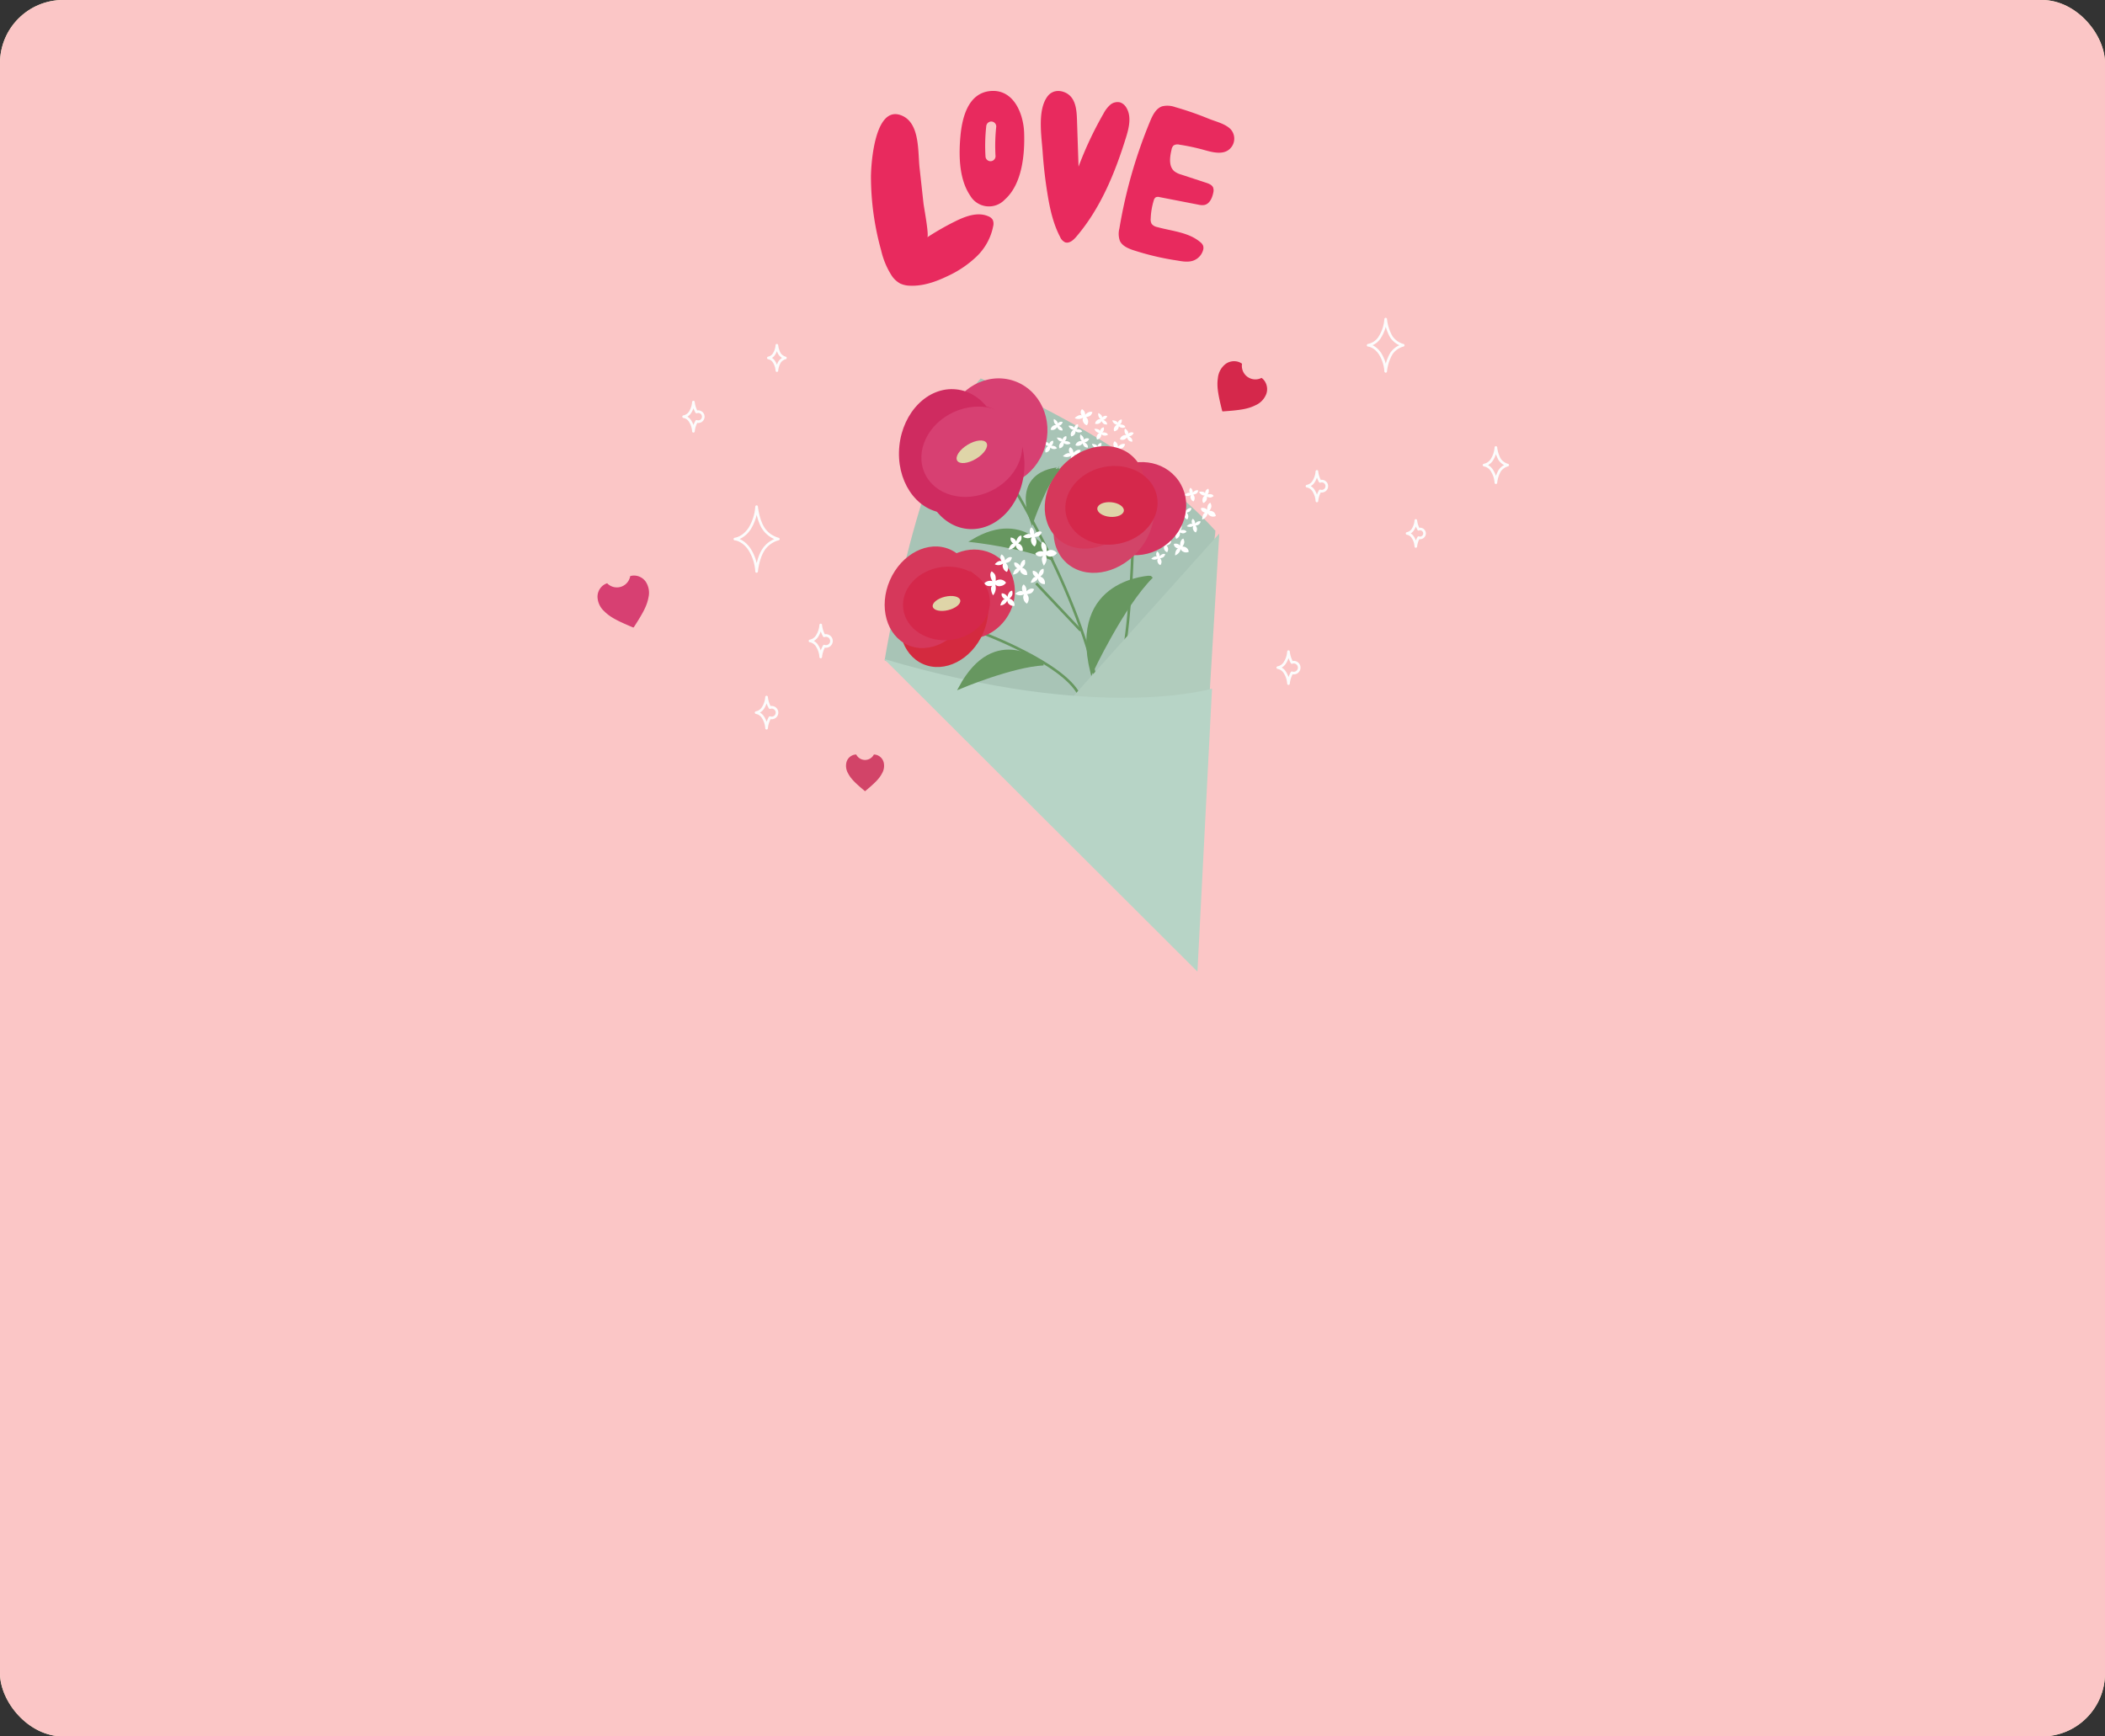 <svg xmlns="http://www.w3.org/2000/svg" width="800" height="660" viewBox="0 0 800 660">
  <rect x="0" y="0" width="800" height="660" fill="#333333" stroke="none"/>
  <g id="card4" transform="translate(-18 -457)">
    <rect id="사각형_3" data-name="사각형 3" width="800" height="660" rx="24" transform="translate(18 457)" fill="#faefc9"/>
    <rect id="사각형_13" data-name="사각형 13" width="800" height="660" rx="24" transform="translate(18 457)" fill="#fbc6c6"/>
    <g id="그룹_288" data-name="그룹 288" transform="translate(-1995.121 -2141.665)">
      <path id="패스_498" data-name="패스 498" d="M2347.982,2696.514h0a30.306,30.306,0,0,0,3.981,9.591,9.132,9.132,0,0,0,3.247,3.051,9.368,9.368,0,0,0,3.875.846c4.893.185,9.672-1.493,14.084-3.617a40.1,40.1,0,0,0,11.077-7.456,21.815,21.815,0,0,0,6.34-11.58,3.738,3.738,0,0,0-.172-2.366,3.314,3.314,0,0,0-1.659-1.356c-3.968-1.767-8.567-.084-12.463,1.838a103.022,103.022,0,0,0-10.782,6.152c.808-.528-1.26-11.463-1.415-12.868q-.747-6.805-1.5-13.61c-.688-6.258.225-17.327-7.172-19.971-9.812-3.506-11.255,18.149-11.3,23.424A104.923,104.923,0,0,0,2347.982,2696.514Z" transform="translate(0 -2.742)" fill="#e82a5e"/>
      <g id="그룹_287" data-name="그룹 287" transform="translate(2377.827 2633.219)">
        <g id="그룹_286" data-name="그룹 286" transform="translate(0)">
          <path id="패스_499" data-name="패스 499" d="M2412.807,2649.133c-.253-7.311-4.009-16.731-12.914-15.858-8.513.835-10.7,10.351-11.314,17.347-.482,5.476-.524,11.908,1.32,17.426a20.35,20.35,0,0,0,2.413,4.98,8.264,8.264,0,0,0,13.174,1.47C2412.073,2668.641,2413.093,2657.37,2412.807,2649.133Zm-10.869,8.9a1.907,1.907,0,1,1-3.815,0,67.277,67.277,0,0,1,.277-11.274,1.962,1.962,0,0,1,1.908-1.907,1.912,1.912,0,0,1,1.907,1.907A67.3,67.3,0,0,0,2401.938,2658.033Z" transform="translate(-2388.296 -2633.219)" fill="#e82a5e"/>
        </g>
      </g>
      <path id="패스_500" data-name="패스 500" d="M2431.233,2672.2c.916,5.68,2.143,11.4,4.814,16.5a3.99,3.99,0,0,0,1.837,2.037c1.562.616,3.16-.736,4.255-2.01,9.256-10.78,14.77-24.259,18.973-37.832,1.151-3.718,2.156-7.99.12-11.307a4.424,4.424,0,0,0-2.354-2,4.27,4.27,0,0,0-3.871,1.007,11.882,11.882,0,0,0-2.49,3.318,136.054,136.054,0,0,0-9.448,20.094q-.3-8.874-.591-17.749h0c-.126-3.763-.453-8.493-4.323-10.342-2.46-1.175-5.2-.846-6.87,1.373-3.944,5.25-2.274,15.188-1.862,21.15Q2429.969,2664.348,2431.233,2672.2Z" transform="translate(-20.048 -0.004)" fill="#e82a5e"/>
      <path id="패스_501" data-name="패스 501" d="M2489.017,2641.121h0a8.638,8.638,0,0,0-4.937-.316c-2.371.783-3.628,3.31-4.586,5.616a185.772,185.772,0,0,0-11.7,40.807,8.048,8.048,0,0,0,.2,4.768c.838,1.759,2.78,2.671,4.61,3.339a101.756,101.756,0,0,0,17.218,4.1c2.02.359,4.149.71,6.08.018a6.006,6.006,0,0,0,3.638-3.78,2.957,2.957,0,0,0,.057-1.911,3.4,3.4,0,0,0-1.063-1.324c-4.451-3.781-10.743-4.168-16.37-5.727a3.508,3.508,0,0,1-2.082-1.18,3.428,3.428,0,0,1-.391-2.058,26.408,26.408,0,0,1,1.146-6.838,2.04,2.04,0,0,1,.751-1.225,2.123,2.123,0,0,1,1.5-.079l14.67,2.851a5.942,5.942,0,0,0,2.313.14c1.957-.4,2.96-2.583,3.37-4.539a3.572,3.572,0,0,0-.011-2.054c-.419-1.048-1.618-1.514-2.691-1.866l-9.4-3.086a7.883,7.883,0,0,1-2.612-1.23c-2.262-1.855-1.8-5.377-1.123-8.224a2.872,2.872,0,0,1,.779-1.624,2.837,2.837,0,0,1,2.25-.3,78.859,78.859,0,0,1,9.329,2c3.064.854,7.427,2.109,9.97-.585a5.325,5.325,0,0,0,.066-7.366c-2.085-2.046-5.569-2.837-8.2-3.89A119.509,119.509,0,0,0,2489.017,2641.121Z" transform="translate(-29.247 -1.739)" fill="#e82a5e"/>
    </g>
    <g id="그룹_328" data-name="그룹 328" transform="translate(-1995.026 -2157.799)">
      <path id="패스_502" data-name="패스 502" d="M2518.416,2766.078a5.513,5.513,0,0,0-.339-4.26,4.973,4.973,0,0,0-1.5-1.752,5.13,5.13,0,0,1-7.416-5.383,4.973,4.973,0,0,0-2.134-.885,5.489,5.489,0,0,0-4.146,1,7.7,7.7,0,0,0-2.9,5.356c-.48,3.2.087,6.285,1.623,12.44a.271.271,0,0,0,.1.158.263.263,0,0,0,.183.05c6.322-.444,9.433-.863,12.33-2.309A7.707,7.707,0,0,0,2518.416,2766.078Z" transform="translate(-24.102 -1.636)" fill="#d5284b"/>
      <path id="패스_503" data-name="패스 503" d="M2258.443,2845.882a5.511,5.511,0,0,0-3.615-2.28,4.99,4.99,0,0,0-2.3.151,5.129,5.129,0,0,1-8.751,2.715,4.98,4.98,0,0,0-1.987,1.18,5.488,5.488,0,0,0-1.683,3.917,7.7,7.7,0,0,0,2.553,5.53c2.273,2.3,5.086,3.694,10.936,6.15a.267.267,0,0,0,.189.011.259.259,0,0,0,.149-.117c3.432-5.329,4.958-8.071,5.535-11.257A7.7,7.7,0,0,0,2258.443,2845.882Z" transform="translate(0 -9.971)" fill="#d74072"/>
      <g id="그룹_327" data-name="그룹 327" transform="translate(2349.026 2758.603)">
        <path id="패스_504" data-name="패스 504" d="M2368.061,2868.053s13.14-81.247,36.52-107.107c0,0,58.669,23.888,89.181,57.882-.275,11.358-24.834,100.7-24.834,100.7Z" transform="translate(-2367.858 -2760.909)" fill="#a8c4b6"/>
        <g id="그룹_302" data-name="그룹 302" transform="translate(60.622 11.734)">
          <g id="그룹_289" data-name="그룹 289" transform="translate(11.792)">
            <path id="패스_505" data-name="패스 505" d="M2447.687,2777.242a3.348,3.348,0,0,0,3.259-.228,1.646,1.646,0,0,0-.02,1.662,2.248,2.248,0,0,0,1.367,1.275,2.16,2.16,0,0,0-.294-3.073c1.4-.351,1.907-.5,2.426-1.905-.912-.528-2.176.31-2.75,1a2.3,2.3,0,0,0-1.213-2.135s-1.059.737-.105,2.416c-.656-.561-2.192.379-2.7,1.027Z" transform="translate(-2447.659 -2773.84)" fill="#fff"/>
            <path id="패스_506" data-name="패스 506" d="M2451.5,2776.868a3.372,3.372,0,0,1,.508-.081,1.093,1.093,0,0,0-.455-.043c.008-.18.127-.19.125-.376-.124.086-.113.255-.258.294a1.785,1.785,0,0,1-.445-.105.625.625,0,0,1,.416.172,1.612,1.612,0,0,1-.306.251c.345-.052.434-.292.658.092a1.44,1.44,0,0,1-.209-.245" transform="translate(-2447.967 -2774.075)" fill="#fff"/>
          </g>
          <g id="그룹_290" data-name="그룹 290" transform="translate(7.318 14.452)">
            <path id="패스_507" data-name="패스 507" d="M2442.757,2793.177a3.334,3.334,0,0,0,3.26-.229,1.65,1.65,0,0,0-.028,1.664,2.259,2.259,0,0,0,1.373,1.269,2.154,2.154,0,0,0-.3-3.07c1.4-.353,1.9-.5,2.428-1.9-.913-.541-2.181.3-2.754.993a2.293,2.293,0,0,0-1.211-2.135s-1.06.741-.105,2.418c-.661-.562-2.188.386-2.694,1.022Z" transform="translate(-2442.728 -2789.77)" fill="#fff"/>
            <path id="패스_508" data-name="패스 508" d="M2446.573,2792.8a2.765,2.765,0,0,1,.5-.08,1.082,1.082,0,0,0-.457-.048c.011-.173.125-.187.129-.373-.128.083-.115.249-.26.3a2.3,2.3,0,0,1-.447-.112.65.65,0,0,1,.417.171,1.537,1.537,0,0,1-.306.251c.347-.051.43-.288.66.094a1.474,1.474,0,0,1-.213-.245" transform="translate(-2443.036 -2790.005)" fill="#fff"/>
          </g>
          <g id="그룹_291" data-name="그룹 291" transform="translate(9.451 5.719)">
            <path id="패스_509" data-name="패스 509" d="M2445.114,2780.7a2.445,2.445,0,0,0,1.971,1.6c-.563.121-.773.542-.993.97a1.762,1.762,0,0,0,.025,1.489,1.894,1.894,0,0,0,1.642-1.98,2.113,2.113,0,0,0,2.495.154c-.2-.8-1.41-.976-2.145-.868a1.878,1.878,0,0,0,.58-1.914s-1.033-.124-1.485,1.386c-.04-.689-1.462-.941-2.125-.826Z" transform="translate(-2445.079 -2780.144)" fill="#fff"/>
            <path id="패스_510" data-name="패스 510" d="M2447.664,2782.361a3.113,3.113,0,0,1,.334.221.8.8,0,0,0-.228-.264c.109-.1.18-.043.292-.157-.125-.021-.214.088-.318.039-.063-.03-.143-.238-.192-.3a.463.463,0,0,1,.137.322,1.376,1.376,0,0,1-.321-.008c.223.151.409.056.315.4a1.046,1.046,0,0,1,.023-.256" transform="translate(-2445.292 -2780.307)" fill="#fff"/>
          </g>
          <g id="그룹_292" data-name="그룹 292" transform="translate(5.006 10.25)">
            <path id="패스_511" data-name="패스 511" d="M2440.222,2785.687a2.445,2.445,0,0,0,1.979,1.6c-.575.12-.783.544-1,.974a1.729,1.729,0,0,0,.024,1.482,1.888,1.888,0,0,0,1.639-1.978,2.112,2.112,0,0,0,2.5.159c-.2-.8-1.415-.974-2.144-.865a1.879,1.879,0,0,0,.578-1.916s-1.034-.126-1.486,1.381c-.04-.689-1.466-.941-2.132-.829Z" transform="translate(-2440.179 -2785.138)" fill="#fff"/>
            <path id="패스_512" data-name="패스 512" d="M2442.775,2787.356a1.853,1.853,0,0,1,.333.22.736.736,0,0,0-.232-.271c.109-.1.183-.043.292-.152-.122-.017-.211.087-.315.034-.065-.033-.146-.237-.19-.3a.463.463,0,0,1,.135.323,1.547,1.547,0,0,1-.321-.012c.223.151.41.058.314.4a1.38,1.38,0,0,1,.025-.259" transform="translate(-2440.392 -2785.3)" fill="#fff"/>
          </g>
          <g id="그룹_293" data-name="그룹 293" transform="translate(2.674 3.723)">
            <path id="패스_513" data-name="패스 513" d="M2438.837,2777.956a2.311,2.311,0,0,0,.875,2.328,1.553,1.553,0,0,0-1.362.4,1.886,1.886,0,0,0-.741,1.33,1.99,1.99,0,0,0,2.43-.994c.587.94.815,1.272,2.063,1.3.246-.8-.708-1.519-1.395-1.764a2.03,2.03,0,0,0,1.482-1.427s-.824-.59-1.989.531c.319-.622-.774-1.508-1.4-1.717Z" transform="translate(-2437.609 -2777.944)" fill="#fff"/>
            <path id="패스_514" data-name="패스 514" d="M2440.3,2780.572a1.934,1.934,0,0,1,.174.353.725.725,0,0,0-.064-.345c.149-.042.185.043.333,0-.1-.074-.228-.028-.291-.119-.038-.055,0-.277-.008-.352a.46.46,0,0,1-.05.347,1.6,1.6,0,0,1-.27-.159c.117.239.327.244.063.5a1.309,1.309,0,0,1,.156-.213" transform="translate(-2437.843 -2778.145)" fill="#fff"/>
          </g>
          <g id="그룹_294" data-name="그룹 294" transform="translate(0 12.005)">
            <path id="패스_515" data-name="패스 515" d="M2434.7,2787.4a2.412,2.412,0,0,0,1.851,1.722c-.57.087-.811.5-1.058.911a1.757,1.757,0,0,0-.083,1.486,1.912,1.912,0,0,0,1.776-1.877,2.1,2.1,0,0,0,2.476.318c-.144-.809-1.338-1.063-2.073-1a1.9,1.9,0,0,0,.7-1.879s-1.017-.185-1.574,1.288c.01-.687-1.389-1.033-2.062-.959Z" transform="translate(-2434.661 -2787.073)" fill="#fff"/>
            <path id="패스_516" data-name="패스 516" d="M2437.124,2789.206a2.563,2.563,0,0,1,.316.245.734.734,0,0,0-.209-.283c.116-.089.184-.035.3-.136-.121-.021-.218.076-.321.017-.059-.029-.124-.247-.166-.31a.458.458,0,0,1,.11.325,1.447,1.447,0,0,1-.314-.027c.207.169.4.081.283.421a1.165,1.165,0,0,1,.045-.256" transform="translate(-2434.863 -2787.227)" fill="#fff"/>
          </g>
          <g id="그룹_295" data-name="그룹 295" transform="translate(12.096 9.593)">
            <path id="패스_517" data-name="패스 517" d="M2449.887,2784.428a2.451,2.451,0,0,0,.565,2.569,1.656,1.656,0,0,0-1.482.24,2.01,2.01,0,0,0-.976,1.293,2.128,2.128,0,0,0,2.695-.712c.465,1.065.66,1.438,1.952,1.643.375-.806-.513-1.695-1.188-2.048a2.17,2.17,0,0,0,1.761-1.295s-.775-.733-2.157.292c.426-.616-.578-1.694-1.206-2Z" transform="translate(-2447.994 -2784.414)" fill="#fff"/>
            <path id="패스_518" data-name="패스 518" d="M2451.086,2787.366a2.24,2.24,0,0,1,.128.4.745.745,0,0,0-.011-.37c.158-.022.183.071.344.039-.081-.085-.232-.051-.286-.164-.031-.057.043-.283.046-.367a.508.508,0,0,1-.109.358,1.333,1.333,0,0,1-.252-.2c.083.266.3.3-.009.538a1.651,1.651,0,0,1,.191-.21" transform="translate(-2448.267 -2784.645)" fill="#fff"/>
          </g>
          <g id="그룹_296" data-name="그룹 296" transform="translate(24.22 12.188)">
            <path id="패스_519" data-name="패스 519" d="M2461.385,2790.68a3.357,3.357,0,0,0,3.26-.229,1.641,1.641,0,0,0-.025,1.662,2.262,2.262,0,0,0,1.372,1.271,2.156,2.156,0,0,0-.295-3.068c1.4-.355,1.9-.5,2.424-1.907-.91-.533-2.176.313-2.749,1a2.3,2.3,0,0,0-1.217-2.135s-1.061.739-.1,2.416c-.654-.562-2.189.381-2.693,1.026Z" transform="translate(-2461.359 -2787.275)" fill="#fff"/>
            <path id="패스_520" data-name="패스 520" d="M2465.2,2790.3a2.781,2.781,0,0,1,.509-.078.96.96,0,0,0-.456-.042c.013-.177.125-.19.129-.381-.131.085-.115.255-.262.3a2.46,2.46,0,0,1-.446-.11.613.613,0,0,1,.42.176,2.149,2.149,0,0,1-.306.248c.346-.052.431-.288.66.092a1.608,1.608,0,0,1-.215-.246" transform="translate(-2461.666 -2787.51)" fill="#fff"/>
          </g>
          <g id="그룹_297" data-name="그룹 297" transform="translate(19.256 6.914)">
            <path id="패스_521" data-name="패스 521" d="M2455.927,2782.012a2.442,2.442,0,0,0,1.97,1.6c-.561.12-.77.543-.99.974a1.757,1.757,0,0,0,.026,1.486,1.9,1.9,0,0,0,1.642-1.982,2.111,2.111,0,0,0,2.493.161c-.2-.8-1.414-.977-2.138-.87a1.881,1.881,0,0,0,.571-1.911s-1.033-.125-1.482,1.38c-.042-.685-1.465-.942-2.131-.824Z" transform="translate(-2455.887 -2781.461)" fill="#fff"/>
            <path id="패스_522" data-name="패스 522" d="M2458.478,2783.677a2.336,2.336,0,0,1,.329.219.744.744,0,0,0-.227-.267c.112-.1.183-.043.3-.156-.121-.016-.214.089-.32.035-.064-.026-.143-.235-.189-.3a.444.444,0,0,1,.137.319,1.282,1.282,0,0,1-.325-.012c.227.154.416.058.317.406a1.063,1.063,0,0,1,.027-.258" transform="translate(-2456.1 -2781.624)" fill="#fff"/>
          </g>
          <g id="그룹_298" data-name="그룹 298" transform="translate(19.574 1.456)">
            <path id="패스_523" data-name="패스 523" d="M2457.464,2775.459a2.321,2.321,0,0,0,.874,2.327,1.531,1.531,0,0,0-1.352.4,1.857,1.857,0,0,0-.749,1.324,2,2,0,0,0,2.434-.989c.583.939.813,1.269,2.059,1.3.242-.8-.7-1.517-1.392-1.768a2.009,2.009,0,0,0,1.48-1.422s-.825-.59-1.985.532c.318-.623-.774-1.511-1.406-1.719Z" transform="translate(-2456.237 -2775.445)" fill="#fff"/>
            <path id="패스_524" data-name="패스 524" d="M2458.935,2778.073a2.18,2.18,0,0,1,.17.349.681.681,0,0,0-.06-.342c.149-.034.182.047.333,0-.094-.07-.228-.02-.3-.114a1.733,1.733,0,0,1,0-.354.463.463,0,0,1-.054.349,1.37,1.37,0,0,1-.268-.159c.113.24.327.243.063.5a1.225,1.225,0,0,1,.159-.214" transform="translate(-2456.471 -2775.646)" fill="#fff"/>
          </g>
          <g id="그룹_299" data-name="그룹 299" transform="translate(26.058 3.925)">
            <path id="패스_525" data-name="패스 525" d="M2463.425,2778.5a2.415,2.415,0,0,0,1.854,1.721c-.572.088-.815.5-1.061.909a1.742,1.742,0,0,0-.077,1.487,1.908,1.908,0,0,0,1.773-1.875,2.094,2.094,0,0,0,2.47.322c-.141-.815-1.336-1.07-2.071-1.009a1.887,1.887,0,0,0,.707-1.876s-1.019-.19-1.575,1.288c.011-.688-1.387-1.031-2.061-.96Z" transform="translate(-2463.385 -2778.167)" fill="#fff"/>
            <path id="패스_526" data-name="패스 526" d="M2465.851,2780.3a1.912,1.912,0,0,1,.311.248.685.685,0,0,0-.207-.288c.117-.092.188-.029.306-.132-.126-.028-.219.07-.325.015-.059-.035-.125-.25-.167-.315a.466.466,0,0,1,.114.333,1.225,1.225,0,0,1-.315-.033c.207.169.4.083.282.423a.9.9,0,0,1,.043-.256" transform="translate(-2463.588 -2778.32)" fill="#fff"/>
          </g>
          <g id="그룹_300" data-name="그룹 300" transform="translate(18.317 12.848)">
            <path id="패스_527" data-name="패스 527" d="M2454.888,2788.331a2.409,2.409,0,0,0,1.853,1.721c-.573.089-.812.5-1.059.912a1.775,1.775,0,0,0-.082,1.489,1.907,1.907,0,0,0,1.774-1.88,2.1,2.1,0,0,0,2.472.322c-.136-.815-1.333-1.067-2.067-1.006a1.9,1.9,0,0,0,.709-1.878s-1.022-.189-1.576,1.287c0-.691-1.392-1.036-2.06-.962Z" transform="translate(-2454.852 -2788.002)" fill="#fff"/>
            <path id="패스_528" data-name="패스 528" d="M2457.311,2790.134a2.424,2.424,0,0,1,.317.248.785.785,0,0,0-.21-.286c.121-.092.181-.031.306-.133-.122-.026-.22.076-.325.016-.058-.035-.124-.248-.164-.313a.471.471,0,0,1,.112.329,1.41,1.41,0,0,1-.317-.032c.213.167.4.085.284.424a1.373,1.373,0,0,1,.042-.253" transform="translate(-2455.054 -2788.157)" fill="#fff"/>
          </g>
          <g id="그룹_301" data-name="그룹 301" transform="translate(28.999 7.326)">
            <path id="패스_529" data-name="패스 529" d="M2468.517,2781.93a2.45,2.45,0,0,0,.566,2.571,1.632,1.632,0,0,0-1.479.236,1.994,1.994,0,0,0-.979,1.3,2.11,2.11,0,0,0,2.686-.713c.47,1.063.661,1.441,1.958,1.639.377-.806-.51-1.687-1.188-2.044a2.176,2.176,0,0,0,1.765-1.3s-.777-.734-2.158.291c.427-.614-.58-1.693-1.206-2Z" transform="translate(-2466.626 -2781.915)" fill="#fff"/>
            <path id="패스_530" data-name="패스 530" d="M2469.715,2784.874a2.074,2.074,0,0,1,.128.393.824.824,0,0,0-.014-.372c.159-.023.184.071.351.041-.091-.091-.239-.053-.291-.163-.032-.056.039-.288.043-.372a.5.5,0,0,1-.1.36,1.442,1.442,0,0,1-.26-.2c.082.263.3.3-.008.535a1.206,1.206,0,0,1,.193-.2" transform="translate(-2466.899 -2782.146)" fill="#fff"/>
          </g>
        </g>
        <g id="그룹_316" data-name="그룹 316" transform="translate(98.118 41.619)">
          <g id="그룹_303" data-name="그룹 303" transform="translate(4.895 5.938)">
            <path id="패스_531" data-name="패스 531" d="M2481.866,2819.713a3.337,3.337,0,0,0,2.129-2.475c.119.7.641.934,1.167,1.185a2.25,2.25,0,0,0,1.869-.077,2.159,2.159,0,0,0-2.39-1.95c.735-1.243.981-1.71.353-3.067-1.018.278-1.312,1.762-1.224,2.663a2.3,2.3,0,0,0-2.374-.645s-.22,1.273,1.645,1.779c-.861.07-1.27,1.825-1.167,2.638Z" transform="translate(-2481.388 -2813.328)" fill="#fff"/>
            <path id="패스_532" data-name="패스 532" d="M2484.1,2817.1a3.4,3.4,0,0,1,.3-.419,1.109,1.109,0,0,0-.351.295c-.121-.133-.044-.225-.176-.354-.029.151.1.26.027.393-.041.071-.309.183-.39.241a.613.613,0,0,1,.415-.174,1.5,1.5,0,0,1-.039.391c.208-.28.1-.511.529-.4a1.555,1.555,0,0,1-.321-.022" transform="translate(-2481.585 -2813.633)" fill="#fff"/>
          </g>
          <g id="그룹_304" data-name="그룹 304" transform="translate(12.014 19.292)">
            <path id="패스_533" data-name="패스 533" d="M2489.715,2834.433a3.348,3.348,0,0,0,2.128-2.482c.117.693.634.937,1.162,1.195a2.283,2.283,0,0,0,1.874-.082,2.157,2.157,0,0,0-2.391-1.949c.735-1.247.978-1.71.357-3.067-1.024.273-1.319,1.763-1.229,2.659a2.3,2.3,0,0,0-2.373-.641s-.217,1.277,1.648,1.775c-.866.074-1.27,1.825-1.172,2.636Z" transform="translate(-2489.235 -2828.047)" fill="#fff"/>
            <path id="패스_534" data-name="패스 534" d="M2491.948,2831.816a2.6,2.6,0,0,1,.3-.41,1.008,1.008,0,0,0-.355.284c-.117-.128-.044-.219-.176-.352-.029.151.1.256.029.394-.041.071-.307.181-.388.238a.631.631,0,0,1,.412-.176,1.984,1.984,0,0,1-.034.395c.2-.283.094-.51.528-.4a1.339,1.339,0,0,1-.324-.022" transform="translate(-2489.432 -2828.353)" fill="#fff"/>
          </g>
          <g id="그룹_305" data-name="그룹 305" transform="translate(5.75 13.076)">
            <path id="패스_535" data-name="패스 535" d="M2482.347,2824.123a2.443,2.443,0,0,0,2.526-.277,1.483,1.483,0,0,0-.009,1.39,1.764,1.764,0,0,0,1.076,1.033,1.907,1.907,0,0,0-.253-2.567c1.079-.333,1.47-.477,1.867-1.661-.709-.417-1.689.314-2.125.916a1.875,1.875,0,0,0-.956-1.759s-.813.648-.063,2.028c-.515-.457-1.693.378-2.079.931Z" transform="translate(-2482.33 -2821.196)" fill="#fff"/>
            <path id="패스_536" data-name="패스 536" d="M2485.3,2823.713a2.611,2.611,0,0,1,.39-.084.848.848,0,0,0-.353-.026c.008-.144.1-.156.1-.318-.1.079-.088.217-.2.256-.065.025-.267-.062-.348-.076a.431.431,0,0,1,.321.128,1.358,1.358,0,0,1-.229.222c.262-.051.328-.25.505.061a1.367,1.367,0,0,1-.163-.2" transform="translate(-2482.568 -2821.39)" fill="#fff"/>
          </g>
          <g id="그룹_306" data-name="그룹 306" transform="translate(5.835 19.415)">
            <path id="패스_537" data-name="패스 537" d="M2482.45,2831.108a2.444,2.444,0,0,0,2.527-.28,1.455,1.455,0,0,0-.01,1.393,1.739,1.739,0,0,0,1.07,1.029,1.9,1.9,0,0,0-.25-2.562c1.084-.333,1.472-.477,1.867-1.657-.708-.421-1.686.314-2.124.91a1.871,1.871,0,0,0-.952-1.757s-.818.643-.064,2.025c-.519-.452-1.7.381-2.089.934Z" transform="translate(-2482.424 -2828.183)" fill="#fff"/>
            <path id="패스_538" data-name="패스 538" d="M2485.4,2830.7a2.039,2.039,0,0,1,.392-.081.766.766,0,0,0-.354-.026c.005-.146.1-.16.1-.315-.1.073-.088.21-.2.25-.069.021-.267-.064-.345-.077a.454.454,0,0,1,.324.132,1.79,1.79,0,0,1-.234.219c.262-.052.328-.253.507.06a1.483,1.483,0,0,1-.166-.2" transform="translate(-2482.662 -2828.377)" fill="#fff"/>
          </g>
          <g id="그룹_307" data-name="그룹 307" transform="translate(0 16.626)">
            <path id="패스_539" data-name="패스 539" d="M2476.028,2826.665a2.312,2.312,0,0,0,2.266,1.017,1.549,1.549,0,0,0-.67,1.248,1.876,1.876,0,0,0,.42,1.459,1.989,1.989,0,0,0,1.007-2.422c1.08.242,1.475.316,2.372-.552-.392-.735-1.573-.565-2.232-.25a2.027,2.027,0,0,0,.029-2.058s-1,.17-1.021,1.786c-.218-.665-1.614-.511-2.207-.213Z" transform="translate(-2475.992 -2825.109)" fill="#fff"/>
            <path id="패스_540" data-name="패스 540" d="M2478.844,2827.686a1.812,1.812,0,0,1,.373.127.672.672,0,0,0-.289-.2c.076-.136.16-.1.236-.235-.121.017-.182.144-.29.119-.061-.011-.2-.189-.254-.24a.5.5,0,0,1,.212.283,1.907,1.907,0,0,1-.31.081c.257.081.407-.062.4.305a1.51,1.51,0,0,1-.04-.261" transform="translate(-2476.227 -2825.308)" fill="#fff"/>
          </g>
          <g id="그룹_308" data-name="그룹 308" transform="translate(3.404 24.199)">
            <path id="패스_541" data-name="패스 541" d="M2479.768,2836.236a2.4,2.4,0,0,0,2.523-.1,1.49,1.49,0,0,0-.094,1.391,1.735,1.735,0,0,0,1,1.1,1.912,1.912,0,0,0-.083-2.581c1.1-.258,1.5-.371,1.969-1.532-.68-.471-1.7.2-2.174.766a1.891,1.891,0,0,0-.836-1.823s-.851.593-.2,2.023c-.481-.491-1.71.261-2.129.789Z" transform="translate(-2479.744 -2833.457)" fill="#fff"/>
            <path id="패스_542" data-name="패스 542" d="M2482.743,2836.018a1.9,1.9,0,0,1,.4-.049.714.714,0,0,0-.346-.052c.018-.145.106-.156.115-.313-.1.071-.1.208-.211.239-.068.02-.266-.082-.342-.1a.463.463,0,0,1,.309.153,1.329,1.329,0,0,1-.242.205c.27-.034.345-.233.5.1a1.325,1.325,0,0,1-.147-.213" transform="translate(-2479.986 -2833.656)" fill="#fff"/>
          </g>
          <g id="그룹_309" data-name="그룹 309" transform="translate(11.268 13.975)">
            <path id="패스_543" data-name="패스 543" d="M2488.449,2823.364a2.454,2.454,0,0,0,2.224,1.4c-.559.225-.708.717-.873,1.221a2.017,2.017,0,0,0,.232,1.6,2.118,2.118,0,0,0,1.389-2.413c1.084.422,1.486.549,2.544-.229-.311-.834-1.568-.829-2.3-.6a2.163,2.163,0,0,0,.321-2.163s-1.066.036-1.309,1.738c-.137-.736-1.61-.777-2.27-.546Z" transform="translate(-2488.412 -2822.187)" fill="#fff"/>
            <path id="패스_544" data-name="패스 544" d="M2491.26,2824.809a2.189,2.189,0,0,1,.369.184.73.73,0,0,0-.269-.252c.1-.125.179-.078.271-.216-.118,0-.2.129-.317.093-.064-.022-.17-.233-.231-.3a.525.525,0,0,1,.18.329,1.2,1.2,0,0,1-.32.033c.243.136.418,0,.374.392a1.279,1.279,0,0,1-.012-.284" transform="translate(-2488.647 -2822.385)" fill="#fff"/>
          </g>
          <g id="그룹_310" data-name="그룹 310" transform="translate(22.302 5.691)">
            <path id="패스_545" data-name="패스 545" d="M2501.05,2819.441a3.361,3.361,0,0,0,2.133-2.479c.119.7.634.935,1.161,1.188a2.275,2.275,0,0,0,1.871-.078,2.153,2.153,0,0,0-2.391-1.948c.74-1.248.983-1.71.356-3.068-1.019.27-1.314,1.767-1.225,2.661a2.292,2.292,0,0,0-2.371-.643s-.226,1.272,1.642,1.774c-.86.069-1.271,1.83-1.168,2.639Z" transform="translate(-2500.575 -2813.055)" fill="#fff"/>
            <path id="패스_546" data-name="패스 546" d="M2503.282,2816.824a2.716,2.716,0,0,1,.3-.416,1.026,1.026,0,0,0-.352.291c-.119-.131-.046-.222-.176-.357-.032.153.1.263.025.4a2.578,2.578,0,0,1-.391.236.627.627,0,0,1,.415-.175,1.539,1.539,0,0,1-.035.394c.207-.282.1-.507.53-.4a1.3,1.3,0,0,1-.325-.022" transform="translate(-2500.771 -2813.36)" fill="#fff"/>
          </g>
          <g id="그룹_311" data-name="그룹 311" transform="translate(13.498 6.948)">
            <path id="패스_547" data-name="패스 547" d="M2490.891,2817.364a2.439,2.439,0,0,0,2.519-.277,1.488,1.488,0,0,0,0,1.388,1.741,1.741,0,0,0,1.072,1.028,1.9,1.9,0,0,0-.25-2.564c1.084-.329,1.468-.475,1.864-1.655-.7-.424-1.686.316-2.12.906a1.883,1.883,0,0,0-.96-1.749s-.814.644-.061,2.026c-.515-.455-1.7.377-2.083.932Z" transform="translate(-2490.871 -2814.441)" fill="#fff"/>
            <path id="패스_548" data-name="패스 548" d="M2493.845,2816.954a1.88,1.88,0,0,1,.387-.081.771.771,0,0,0-.351-.027c.007-.145.1-.159.1-.318-.1.073-.087.213-.2.251-.063.025-.268-.065-.346-.073a.457.457,0,0,1,.327.13,1.4,1.4,0,0,1-.24.218c.27-.048.335-.253.511.06a1.188,1.188,0,0,1-.163-.2" transform="translate(-2491.109 -2814.635)" fill="#fff"/>
          </g>
          <g id="그룹_312" data-name="그룹 312" transform="translate(10.284 3.024)">
            <path id="패스_549" data-name="패스 549" d="M2487.359,2811.674a2.328,2.328,0,0,0,2.273,1.016,1.53,1.53,0,0,0-.666,1.245,1.852,1.852,0,0,0,.415,1.465,2,2,0,0,0,1.007-2.427c1.08.247,1.473.314,2.375-.549-.4-.738-1.578-.567-2.235-.255a2.029,2.029,0,0,0,.034-2.055s-1,.176-1.021,1.786c-.222-.663-1.619-.514-2.213-.209Z" transform="translate(-2487.328 -2810.115)" fill="#fff"/>
            <path id="패스_550" data-name="패스 550" d="M2490.185,2812.7a2.153,2.153,0,0,1,.368.125.706.706,0,0,0-.288-.2c.08-.134.161-.1.235-.238-.116.017-.177.144-.291.124-.058-.011-.194-.192-.253-.244a.463.463,0,0,1,.209.283,1.125,1.125,0,0,1-.3.079c.245.087.4-.062.4.308a1.39,1.39,0,0,1-.04-.262" transform="translate(-2487.563 -2810.315)" fill="#fff"/>
          </g>
          <g id="그룹_313" data-name="그룹 313" transform="translate(16.005)">
            <path id="패스_551" data-name="패스 551" d="M2493.654,2809.561a2.418,2.418,0,0,0,2.526-.1,1.5,1.5,0,0,0-.1,1.394,1.735,1.735,0,0,0,1,1.1,1.91,1.91,0,0,0-.083-2.581c1.1-.255,1.493-.369,1.965-1.53-.678-.47-1.7.2-2.172.76a1.889,1.889,0,0,0-.833-1.819s-.853.589-.2,2.024c-.484-.491-1.71.26-2.13.788Z" transform="translate(-2493.634 -2806.782)" fill="#fff"/>
            <path id="패스_552" data-name="패스 552" d="M2496.635,2809.344a1.731,1.731,0,0,1,.4-.047.693.693,0,0,0-.352-.056c.018-.149.112-.157.122-.31-.106.069-.1.205-.217.239-.068.021-.269-.087-.343-.1a.478.478,0,0,1,.315.151,1.4,1.4,0,0,1-.242.205c.26-.028.342-.227.5.1a.989.989,0,0,1-.148-.211" transform="translate(-2493.876 -2806.981)" fill="#fff"/>
          </g>
          <g id="그룹_314" data-name="그룹 314" transform="translate(16.89 11.78)">
            <path id="패스_553" data-name="패스 553" d="M2494.636,2822.549a2.415,2.415,0,0,0,2.525-.106,1.489,1.489,0,0,0-.1,1.4,1.785,1.785,0,0,0,1,1.1,1.906,1.906,0,0,0-.085-2.582c1.1-.256,1.5-.372,1.966-1.531-.671-.476-1.7.2-2.169.765a1.9,1.9,0,0,0-.835-1.825s-.851.593-.2,2.023c-.485-.487-1.715.262-2.133.788Z" transform="translate(-2494.61 -2819.767)" fill="#fff"/>
            <path id="패스_554" data-name="패스 554" d="M2497.609,2822.33a3.6,3.6,0,0,1,.4-.053.793.793,0,0,0-.354-.047c.021-.149.108-.152.123-.311-.1.07-.1.207-.215.237-.066.02-.266-.082-.339-.1a.471.471,0,0,1,.312.15,1.382,1.382,0,0,1-.245.206c.269-.033.339-.227.5.093a.971.971,0,0,1-.15-.208" transform="translate(-2494.853 -2819.967)" fill="#fff"/>
          </g>
          <g id="그룹_315" data-name="그룹 315" transform="translate(21.551 0.373)">
            <path id="패스_555" data-name="패스 555" d="M2499.79,2808.372a2.435,2.435,0,0,0,2.222,1.4,1.614,1.614,0,0,0-.87,1.22,1.977,1.977,0,0,0,.231,1.6,2.117,2.117,0,0,0,1.383-2.411c1.085.418,1.488.549,2.545-.232-.308-.837-1.561-.827-2.292-.594a2.179,2.179,0,0,0,.324-2.167s-1.069.033-1.313,1.735c-.137-.733-1.608-.776-2.271-.546Z" transform="translate(-2499.748 -2807.193)" fill="#fff"/>
            <path id="패스_556" data-name="패스 556" d="M2502.6,2809.82a1.871,1.871,0,0,1,.365.18.846.846,0,0,0-.271-.25c.1-.127.178-.079.275-.221-.128,0-.2.132-.32.1-.064-.018-.174-.234-.23-.3a.51.51,0,0,1,.18.33,1.781,1.781,0,0,1-.327.042c.247.123.426,0,.378.38a1.179,1.179,0,0,1-.01-.28" transform="translate(-2499.982 -2807.391)" fill="#fff"/>
          </g>
        </g>
        <path id="패스_557" data-name="패스 557" d="M2409.3,2867.711s30.363,11.346,36.406,23.206" transform="translate(-2371.685 -2770.817)" fill="none" stroke="#679760" stroke-miterlimit="10" stroke-width="1"/>
        <path id="패스_558" data-name="패스 558" d="M2421.547,2805.717s33.795,55.277,33.8,90.976" transform="translate(-2372.822 -2765.064)" fill="none" stroke="#679760" stroke-miterlimit="10" stroke-width="1"/>
        <path id="패스_559" data-name="패스 559" d="M2471.348,2834.949s-1,31.555-5.147,45.543" transform="translate(-2376.966 -2767.777)" fill="none" stroke="#679760" stroke-miterlimit="10" stroke-width="1"/>
        <line id="선_2" data-name="선 2" x2="16.898" y2="17.903" transform="translate(57.792 77.915)" fill="none" stroke="#679760" stroke-miterlimit="10" stroke-width="1"/>
        <path id="패스_560" data-name="패스 560" d="M2389.482,2840.13c-5.656,7.792-4.381,18.37,2.855,23.628s17.687,3.2,23.348-4.582,4.382-18.371-2.851-23.627S2395.147,2832.343,2389.482,2840.13Z" transform="translate(-2369.518 -2767.562)" fill="#d6385b"/>
        <path id="패스_561" data-name="패스 561" d="M2376.379,2852.108c-4.394,10.045-1.3,21.1,6.895,24.678s18.4-1.667,22.782-11.715,1.3-21.091-6.891-24.668S2380.769,2842.06,2376.379,2852.108Z" transform="translate(-2368.444 -2768.178)" fill="#d42a3f"/>
        <path id="패스_562" data-name="패스 562" d="M2370.07,2844.172c-4.394,10.047-1.306,21.094,6.892,24.673s18.4-1.656,22.791-11.707,1.3-21.1-6.893-24.675S2374.462,2834.125,2370.07,2844.172Z" transform="translate(-2367.859 -2767.441)" fill="#d6385b"/>
        <path id="패스_563" data-name="패스 563" d="M2375.849,2855.819c-.943-7.645,5.651-14.751,14.728-15.871s17.2,4.162,18.142,11.812-5.646,14.745-14.723,15.865S2376.791,2863.46,2375.849,2855.819Z" transform="translate(-2368.572 -2768.227)" fill="#d5284b"/>
        <path id="패스_564" data-name="패스 564" d="M2388.217,2856.182c-.337-1.4,1.726-3.1,4.606-3.8s5.493-.113,5.833,1.295-1.724,3.1-4.61,3.8S2388.557,2857.585,2388.217,2856.182Z" transform="translate(-2369.725 -2769.368)" fill="#dfd5a8"/>
        <path id="패스_565" data-name="패스 565" d="M2394.612,2775.46c-3.584,10.875,1.693,22.387,11.79,25.723s21.189-2.78,24.777-13.65-1.691-22.39-11.785-25.716S2398.2,2764.591,2394.612,2775.46Z" transform="translate(-2370.218 -2760.906)" fill="#d74072"/>
        <path id="패스_566" data-name="패스 566" d="M2384.228,2793.721c-1.333,12.966,6.167,24.363,16.748,25.455,10.572,1.076,20.235-8.553,21.558-21.522s-6.164-24.354-16.743-25.44S2385.561,2780.753,2384.228,2793.721Z" transform="translate(-2369.344 -2761.947)" fill="#cf2b60"/>
        <path id="패스_567" data-name="패스 567" d="M2374.214,2787.024c-1.337,12.965,6.162,24.358,16.74,25.444s20.233-8.546,21.569-21.516-6.171-24.359-16.747-25.438C2385.2,2764.42,2375.542,2774.051,2374.214,2787.024Z" transform="translate(-2368.415 -2761.325)" fill="#cf2b60"/>
        <path id="패스_568" data-name="패스 568" d="M2384.757,2798.164c-3.842-8.314,1.051-18.749,10.922-23.3s20.989-1.518,24.823,6.8-1.053,18.743-10.923,23.3S2388.59,2806.482,2384.757,2798.164Z" transform="translate(-2369.286 -2762.004)" fill="#d74072"/>
        <path id="패스_569" data-name="패스 569" d="M2398.436,2794.607c-.893-1.472.881-4.172,3.95-6.032s6.281-2.185,7.178-.72-.881,4.173-3.953,6.036S2399.328,2796.075,2398.436,2794.607Z" transform="translate(-2370.655 -2763.321)" fill="#dfd5a8"/>
        <path id="패스_570" data-name="패스 570" d="M2462.558,2799.643c-8.349,5.957-10.637,17.066-5.106,24.823s16.775,9.213,25.122,3.265,10.635-17.073,5.109-24.819S2470.909,2793.7,2462.558,2799.643Z" transform="translate(-2375.873 -2764.161)" fill="#d43460"/>
        <path id="패스_571" data-name="패스 571" d="M2445.118,2807.368c-7.831,8.657-8.444,20.86-1.385,27.249s19.143,4.541,26.973-4.124,8.443-20.853,1.38-27.24S2452.952,2798.706,2445.118,2807.368Z" transform="translate(-2374.424 -2764.482)" fill="#d24468"/>
        <path id="패스_572" data-name="패스 572" d="M2441.434,2797.22c-7.835,8.661-8.45,20.858-1.384,27.245s19.142,4.544,26.973-4.119,8.444-20.86,1.379-27.242S2449.268,2788.557,2441.434,2797.22Z" transform="translate(-2374.082 -2763.54)" fill="#d6385b"/>
        <path id="패스_573" data-name="패스 573" d="M2444.009,2816.063c-1.621-8.042,4.808-16.117,14.354-18.037s18.6,3.04,20.22,11.079-4.812,16.111-14.362,18.031S2445.622,2824.1,2444.009,2816.063Z" transform="translate(-2374.883 -2764.312)" fill="#d5284b"/>
        <path id="패스_574" data-name="패스 574" d="M2457.163,2815.145c.135-1.536,2.5-2.576,5.281-2.333s4.931,1.684,4.8,3.218-2.5,2.574-5.284,2.333S2457.028,2816.677,2457.163,2815.145Z" transform="translate(-2376.126 -2765.719)" fill="#dfd5a8"/>
        <path id="패스_575" data-name="패스 575" d="M2501.22,2825.932l-5.777,95.765-62.975-19.115Z" transform="translate(-2373.835 -2766.94)" fill="#b1ccbd"/>
        <path id="패스_576" data-name="패스 576" d="M2367.837,2878.5l119.085,118.826,5.536-107.585S2449.846,2902.763,2367.837,2878.5Z" transform="translate(-2367.837 -2771.819)" fill="#b7d4c6"/>
        <path id="패스_577" data-name="패스 577" d="M2399.624,2889.057s19.646-8.309,31.746-8.935C2431.37,2880.122,2412.961,2864.224,2399.624,2889.057Z" transform="translate(-2370.787 -2771.504)" fill="#679760" stroke="#679760" stroke-miterlimit="10" stroke-width="1"/>
        <path id="패스_578" data-name="패스 578" d="M2454.628,2880.3s11.741-25.11,22.875-36.24C2477.5,2844.063,2445.91,2844.727,2454.628,2880.3Z" transform="translate(-2375.75 -2768.623)" fill="#679760" stroke="#679760" stroke-miterlimit="10" stroke-width="1"/>
        <path id="패스_579" data-name="패스 579" d="M2429.6,2819.1s4.765-14.08,10.22-20.342C2439.821,2798.763,2422.031,2799.214,2429.6,2819.1Z" transform="translate(-2373.395 -2764.419)" fill="#679760" stroke="#679760" stroke-miterlimit="10" stroke-width="1"/>
        <path id="패스_580" data-name="패스 580" d="M2404.786,2828.589s19.816,2.257,30.311,6.935C2435.1,2835.524,2425.556,2816.039,2404.786,2828.589Z" transform="translate(-2371.266 -2766.796)" fill="#679760" stroke="#679760" stroke-miterlimit="10" stroke-width="1"/>
        <g id="그룹_326" data-name="그룹 326" transform="translate(38.136 56.626)">
          <g id="그룹_317" data-name="그룹 317" transform="translate(0 16.724)">
            <path id="패스_581" data-name="패스 581" d="M2413.157,2850.881a4.307,4.307,0,0,0,.821-4.118,2.1,2.1,0,0,0,2.051.591,2.9,2.9,0,0,0,2.045-1.263,2.772,2.772,0,0,0-3.907-.677c.036-1.858.019-2.536-1.54-3.654-.966.949-.356,2.8.307,3.75a2.952,2.952,0,0,0-3.06.78s.56,1.562,2.966.947c-.922.623-.275,2.847.356,3.69Z" transform="translate(-2409.874 -2841.759)" fill="#fff"/>
            <path id="패스_582" data-name="패스 582" d="M2413.914,2846.728a3.632,3.632,0,0,1,.072-.654,1.336,1.336,0,0,0-.208.544c-.217-.076-.19-.218-.424-.285.063.188.279.228.281.423,0,.106-.231.4-.285.517a.774.774,0,0,1,.352-.457,2.131,2.131,0,0,1,.208.463c.052-.447-.212-.632.335-.784a1.92,1.92,0,0,1-.374.177" transform="translate(-2410.197 -2842.159)" fill="#fff"/>
          </g>
          <g id="그룹_318" data-name="그룹 318" transform="translate(6.041 24.099)">
            <path id="패스_583" data-name="패스 583" d="M2416.533,2855.5a3.141,3.141,0,0,0,2.651-1.907,1.92,1.92,0,0,0,.873,1.564,2.244,2.244,0,0,0,1.85.476,2.438,2.438,0,0,0-1.9-2.709c1-1.06,1.351-1.467,1.044-3.038-1.059-.024-1.694,1.414-1.807,2.365a2.415,2.415,0,0,0-2.174-1.372s-.5,1.24,1.211,2.309c-.867-.183-1.663,1.5-1.746,2.358Z" transform="translate(-2416.533 -2849.889)" fill="#fff"/>
            <path id="패스_584" data-name="패스 584" d="M2419.4,2853.386a3.474,3.474,0,0,1,.385-.337.956.956,0,0,0-.408.191c-.087-.165.006-.238-.1-.414-.065.148.038.295-.059.409-.06.067-.343.094-.436.133a.588.588,0,0,1,.445-.061,1.981,1.981,0,0,1-.122.395c.264-.226.208-.49.606-.253a1.612,1.612,0,0,1-.312-.119" transform="translate(-2416.742 -2850.161)" fill="#fff"/>
          </g>
          <g id="그룹_319" data-name="그룹 319" transform="translate(11.674 21.714)">
            <path id="패스_585" data-name="패스 585" d="M2422.77,2850.809a3.147,3.147,0,0,0,3.379.171,2.114,2.114,0,0,0-.207,1.914,2.6,2.6,0,0,0,1.272,1.652,2.73,2.73,0,0,0,.03-3.577c1.478-.221,2.008-.327,2.7-1.865-.876-.736-2.278.06-2.942.777a2.792,2.792,0,0,0-1.009-2.623s-1.173.714-.372,2.773c-.616-.738-2.294.144-2.883.819Z" transform="translate(-2422.742 -2847.259)" fill="#fff"/>
            <path id="패스_586" data-name="패스 586" d="M2426.769,2850.868a3.209,3.209,0,0,1,.531-.03.95.95,0,0,0-.462-.108c.031-.2.151-.2.171-.414-.138.077-.144.27-.3.3-.086.015-.341-.153-.442-.186a.685.685,0,0,1,.406.254,1.6,1.6,0,0,1-.338.246c.356-.011.472-.271.663.2a2.034,2.034,0,0,1-.194-.31" transform="translate(-2423.069 -2847.543)" fill="#fff"/>
          </g>
          <g id="그룹_320" data-name="그룹 320" transform="translate(19.328 5.467)">
            <path id="패스_587" data-name="패스 587" d="M2434.456,2838.467c1.041-1.579,1.182-2.071.826-4.119a2.118,2.118,0,0,0,2.051.6,2.905,2.905,0,0,0,2.042-1.269,2.778,2.778,0,0,0-3.9-.673c.039-1.861.02-2.531-1.534-3.651-.977.942-.357,2.8.3,3.744a2.955,2.955,0,0,0-3.059.78s.552,1.563,2.958.947c-.922.629-.272,2.849.358,3.692Z" transform="translate(-2431.179 -2829.35)" fill="#fff"/>
            <path id="패스_588" data-name="패스 588" d="M2435.212,2834.312a4,4,0,0,1,.079-.653,1.255,1.255,0,0,0-.211.551c-.214-.074-.194-.223-.419-.289.056.187.269.23.275.419,0,.114-.231.4-.288.519a.814.814,0,0,1,.355-.457,2.128,2.128,0,0,1,.208.461c.057-.441-.211-.632.337-.78a1.621,1.621,0,0,1-.375.171" transform="translate(-2431.501 -2829.75)" fill="#fff"/>
          </g>
          <g id="그룹_321" data-name="그룹 321" transform="translate(10.85 12.344)">
            <path id="패스_589" data-name="패스 589" d="M2421.837,2842.545a3.112,3.112,0,0,0,2.64-1.9,1.922,1.922,0,0,0,.876,1.563,2.256,2.256,0,0,0,1.848.474,2.432,2.432,0,0,0-1.9-2.71c1-1.058,1.342-1.46,1.043-3.038-1.058-.025-1.689,1.419-1.8,2.359a2.421,2.421,0,0,0-2.176-1.363s-.506,1.242,1.21,2.312c-.865-.183-1.662,1.5-1.745,2.355Z" transform="translate(-2421.834 -2836.931)" fill="#fff"/>
            <path id="패스_590" data-name="패스 590" d="M2424.7,2840.43a3.124,3.124,0,0,1,.385-.335.976.976,0,0,0-.407.189c-.086-.167.006-.238-.094-.416-.061.145.037.293-.063.411-.055.065-.343.1-.436.131a.605.605,0,0,1,.447-.058,1.964,1.964,0,0,1-.126.392c.265-.221.215-.489.607-.249a1.787,1.787,0,0,1-.309-.125" transform="translate(-2422.043 -2837.203)" fill="#fff"/>
          </g>
          <g id="그룹_322" data-name="그룹 322" transform="translate(3.904 10.299)">
            <path id="패스_591" data-name="패스 591" d="M2414.206,2838.434a2.977,2.977,0,0,0,3.182-.291,1.984,1.984,0,0,0,.039,1.814,2.4,2.4,0,0,0,1.386,1.374,2.562,2.562,0,0,0-.4-3.351c1.359-.4,1.848-.579,2.31-2.112-.91-.573-2.121.361-2.661,1.127a2.6,2.6,0,0,0-1.263-2.319s-1.012.822-.014,2.646c-.666-.612-2.137.445-2.61,1.156Z" transform="translate(-2414.177 -2834.676)" fill="#fff"/>
            <path id="패스_592" data-name="패스 592" d="M2417.92,2837.98a2.747,2.747,0,0,1,.488-.093.886.886,0,0,0-.447-.045c.008-.19.12-.205.115-.408-.12.093-.1.274-.245.323-.076.024-.339-.091-.441-.115a.622.622,0,0,1,.417.187,1.7,1.7,0,0,1-.289.277c.333-.06.412-.321.644.094a1.559,1.559,0,0,1-.213-.268" transform="translate(-2414.475 -2834.932)" fill="#fff"/>
          </g>
          <g id="그룹_323" data-name="그룹 323" transform="translate(9.176 3.157)">
            <path id="패스_593" data-name="패스 593" d="M2420,2832.085a3.119,3.119,0,0,0,2.764-1.707,1.921,1.921,0,0,0,.766,1.621,2.235,2.235,0,0,0,1.813.6,2.451,2.451,0,0,0-1.719-2.84c1.073-.981,1.435-1.354,1.238-2.951-1.057-.1-1.781,1.291-1.955,2.226a2.414,2.414,0,0,0-2.081-1.514s-.583,1.2,1.055,2.387c-.847-.244-1.747,1.373-1.888,2.229Z" transform="translate(-2419.989 -2826.803)" fill="#fff"/>
            <path id="패스_594" data-name="패스 594" d="M2423.023,2830.152a2.286,2.286,0,0,1,.406-.307.816.816,0,0,0-.422.162c-.075-.177.024-.246-.065-.423-.072.143.018.295-.09.4-.062.061-.352.069-.44.1a.593.593,0,0,1,.447-.029,1.819,1.819,0,0,1-.151.384c.277-.2.245-.478.618-.206a1.677,1.677,0,0,1-.3-.142" transform="translate(-2420.214 -2827.062)" fill="#fff"/>
          </g>
          <g id="그룹_324" data-name="그룹 324" transform="translate(17.604 15.784)">
            <path id="패스_595" data-name="패스 595" d="M2429.289,2846.008a3.106,3.106,0,0,0,2.761-1.712,1.911,1.911,0,0,0,.771,1.619,2.256,2.256,0,0,0,1.812.6,2.456,2.456,0,0,0-1.718-2.835c1.066-.984,1.432-1.361,1.231-2.955-1.055-.1-1.778,1.292-1.949,2.223a2.442,2.442,0,0,0-2.087-1.519s-.579,1.2,1.055,2.394c-.844-.241-1.748,1.374-1.886,2.225Z" transform="translate(-2429.279 -2840.723)" fill="#fff"/>
            <path id="패스_596" data-name="패스 596" d="M2432.31,2844.07a3.863,3.863,0,0,1,.414-.313,1.114,1.114,0,0,0-.426.166c-.074-.175.026-.235-.063-.419-.073.141.02.295-.087.4-.062.065-.349.073-.445.105a.594.594,0,0,1,.446-.031,1.743,1.743,0,0,1-.146.383c.279-.2.241-.469.624-.206a1.478,1.478,0,0,1-.3-.141" transform="translate(-2429.504 -2840.981)" fill="#fff"/>
          </g>
          <g id="그룹_325" data-name="그룹 325" transform="translate(14.603)">
            <path id="패스_597" data-name="패스 597" d="M2426.005,2826.875a3.139,3.139,0,0,0,3.374.168,2.125,2.125,0,0,0-.206,1.915,2.562,2.562,0,0,0,1.274,1.651,2.716,2.716,0,0,0,.026-3.576c1.479-.217,2.013-.33,2.7-1.865-.875-.739-2.272.06-2.939.779a2.792,2.792,0,0,0-1.01-2.623s-1.168.709-.374,2.771c-.612-.739-2.29.142-2.882.818Z" transform="translate(-2425.971 -2823.324)" fill="#fff"/>
            <path id="패스_598" data-name="패스 598" d="M2430.007,2826.928a3.05,3.05,0,0,1,.529-.027,1.075,1.075,0,0,0-.464-.108c.025-.2.149-.2.17-.42-.139.084-.145.274-.3.307-.083.016-.346-.152-.449-.184a.631.631,0,0,1,.412.249,1.785,1.785,0,0,1-.338.257c.354-.016.473-.278.662.192a1.824,1.824,0,0,1-.185-.311" transform="translate(-2426.298 -2823.607)" fill="#fff"/>
          </g>
        </g>
      </g>
      <path id="패스_599" data-name="패스 599" d="M2310.523,2894.429a10.3,10.3,0,0,0,1.275,4.013,2.023,2.023,0,1,1,0,3.816,10.219,10.219,0,0,0-1.275,4.019,8.527,8.527,0,0,0-1.28-4.019,3.881,3.881,0,0,0-2.7-1.905,3.989,3.989,0,0,0,2.7-1.911A8.765,8.765,0,0,0,2310.523,2894.429Z" transform="translate(-6.166 -14.694)" fill="none" stroke="#fcfcfc" stroke-linejoin="round" stroke-width="1"/>
      <path id="패스_600" data-name="패스 600" d="M2569.608,2736.095a17.36,17.36,0,0,0,2.143,6.73,8,8,0,0,0,4.518,3.2,7.914,7.914,0,0,0-4.518,3.2,17.131,17.131,0,0,0-2.143,6.731,14.222,14.222,0,0,0-2.147-6.731c-2.046-3.055-4.516-3.2-4.516-3.2a6.678,6.678,0,0,0,4.516-3.2A14.639,14.639,0,0,0,2569.608,2736.095Z" transform="translate(-29.961)" fill="none" stroke="#fcfcfc" stroke-linejoin="round" stroke-width="1"/>
      <path id="패스_601" data-name="패스 601" d="M2616,2789.87a11.714,11.714,0,0,0,1.442,4.54,5.411,5.411,0,0,0,3.048,2.158,5.338,5.338,0,0,0-3.048,2.156,11.529,11.529,0,0,0-1.442,4.538,9.6,9.6,0,0,0-1.449-4.538,4.375,4.375,0,0,0-3.046-2.156,4.508,4.508,0,0,0,3.046-2.158A9.882,9.882,0,0,0,2616,2789.87Z" transform="translate(-34.468 -4.991)" fill="none" stroke="#fcfcfc" stroke-linejoin="round" stroke-width="1"/>
      <path id="패스_602" data-name="패스 602" d="M2305.909,2814.672s.5,5.121,2.655,8.342a9.929,9.929,0,0,0,5.6,3.965,9.806,9.806,0,0,0-5.6,3.963c-2.178,3.248-2.655,8.341-2.655,8.341a17.624,17.624,0,0,0-2.66-8.341c-2.534-3.783-5.595-3.963-5.595-3.963s3.116-.266,5.595-3.965A18.146,18.146,0,0,0,2305.909,2814.672Z" transform="translate(-5.341 -7.292)" fill="none" stroke="#fcfcfc" stroke-linejoin="round" stroke-width="1"/>
      <path id="패스_603" data-name="패스 603" d="M2333.2,2864.232a10.669,10.669,0,0,0,1.311,4.126,2.077,2.077,0,1,1,0,3.917,10.477,10.477,0,0,0-1.311,4.126,8.7,8.7,0,0,0-1.314-4.126,3.978,3.978,0,0,0-2.767-1.961,4.094,4.094,0,0,0,2.767-1.956A8.977,8.977,0,0,0,2333.2,2864.232Z" transform="translate(-8.261 -11.892)" fill="none" stroke="#fcfcfc" stroke-linejoin="round" stroke-width="1"/>
      <path id="패스_604" data-name="패스 604" d="M2582.581,2820.452a8.63,8.63,0,0,0,1.064,3.346,1.687,1.687,0,1,1,0,3.182,8.531,8.531,0,0,0-1.064,3.35,7.055,7.055,0,0,0-1.066-3.35,3.226,3.226,0,0,0-2.247-1.593,3.324,3.324,0,0,0,2.247-1.589A7.268,7.268,0,0,0,2582.581,2820.452Z" transform="translate(-31.476 -7.829)" fill="none" stroke="#fcfcfc" stroke-linejoin="round" stroke-width="1"/>
      <path id="패스_605" data-name="패스 605" d="M2529.159,2875.412a10.639,10.639,0,0,0,1.309,4.119,2.074,2.074,0,1,1,0,3.911,10.464,10.464,0,0,0-1.309,4.12,8.688,8.688,0,0,0-1.311-4.12,3.974,3.974,0,0,0-2.763-1.959,4.088,4.088,0,0,0,2.763-1.952A8.97,8.97,0,0,0,2529.159,2875.412Z" transform="translate(-26.447 -12.929)" fill="none" stroke="#fcfcfc" stroke-linejoin="round" stroke-width="1"/>
      <path id="패스_606" data-name="패스 606" d="M2541.092,2799.886a9.828,9.828,0,0,0,1.21,3.807,1.918,1.918,0,1,1,0,3.618,9.685,9.685,0,0,0-1.21,3.81,8.03,8.03,0,0,0-1.212-3.81,3.67,3.67,0,0,0-2.556-1.811,3.781,3.781,0,0,0,2.556-1.807A8.275,8.275,0,0,0,2541.092,2799.886Z" transform="translate(-27.583 -5.92)" fill="none" stroke="#fcfcfc" stroke-linejoin="round" stroke-width="1"/>
      <path id="패스_607" data-name="패스 607" d="M2314.917,2747.042a8.453,8.453,0,0,0,1.039,3.269,3.89,3.89,0,0,0,2.194,1.553,3.836,3.836,0,0,0-2.194,1.55,8.318,8.318,0,0,0-1.039,3.268,6.922,6.922,0,0,0-1.04-3.268,3.155,3.155,0,0,0-2.193-1.55,3.264,3.264,0,0,0,2.193-1.553A7.13,7.13,0,0,0,2314.917,2747.042Z" transform="translate(-6.643 -1.016)" fill="none" stroke="#fcfcfc" stroke-linejoin="round" stroke-width="1"/>
      <path id="패스_608" data-name="패스 608" d="M2279.909,2770.848a9.7,9.7,0,0,0,1.194,3.764,1.9,1.9,0,1,1,0,3.574,9.561,9.561,0,0,0-1.194,3.765,7.962,7.962,0,0,0-1.2-3.765,3.632,3.632,0,0,0-2.526-1.79,3.735,3.735,0,0,0,2.526-1.784A8.192,8.192,0,0,0,2279.909,2770.848Z" transform="translate(-3.348 -3.225)" fill="none" stroke="#fcfcfc" stroke-linejoin="round" stroke-width="1"/>
      <path id="패스_609" data-name="패스 609" d="M2364.783,2917.978a4.03,4.03,0,0,0-2.031-2.375,3.641,3.641,0,0,0-1.64-.394,3.751,3.751,0,0,1-6.7,0,3.623,3.623,0,0,0-1.643.394,4.013,4.013,0,0,0-2.025,2.372,5.633,5.633,0,0,0,.585,4.416c1.089,2.1,2.752,3.682,6.306,6.666a.2.2,0,0,0,.13.048.193.193,0,0,0,.129-.049c3.552-2.979,5.213-4.564,6.306-6.665A5.635,5.635,0,0,0,2364.783,2917.978Z" transform="translate(-15.975 -13.623)" fill="#d24468"/>
    </g>
  </g>
</svg>
